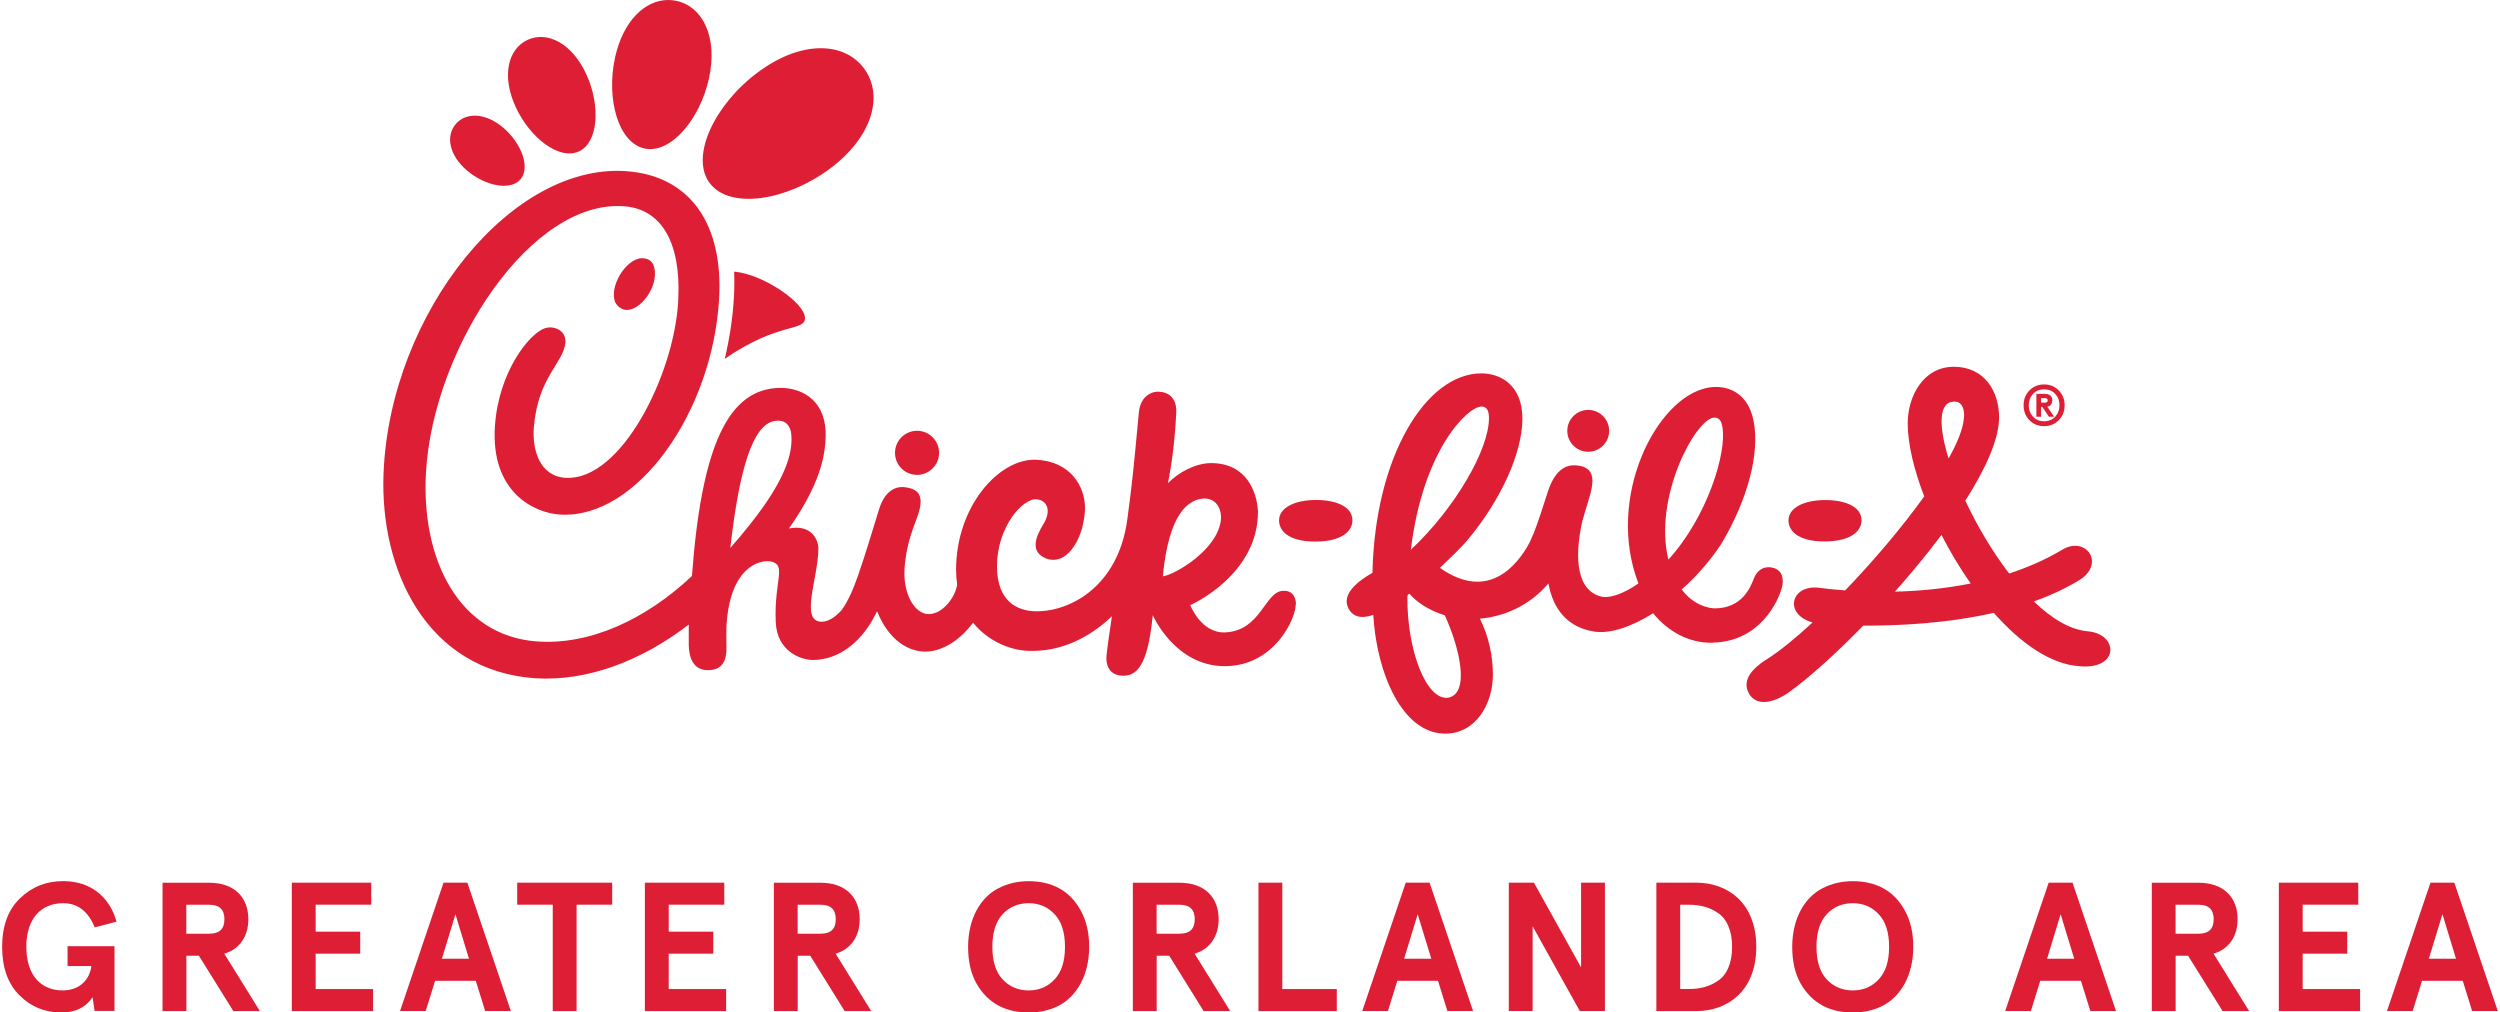 <?xml version="1.0" encoding="UTF-8"?> <svg xmlns="http://www.w3.org/2000/svg" id="b" data-name="Layer 2" width="368" viewBox="0 0 367.35 149.04"><g id="c" data-name="Layer 1"><g><path d="m230.38,63.42c0-1.7,1.38-3.08,3.08-3.08s3.08,1.38,3.08,3.08-1.38,3.08-3.08,3.08-3.08-1.38-3.08-3.08h0Zm37.84,16.28c3.94,0,5.47-1.54,5.47-3.11,0-2.03-2.44-3.01-5.46-2.98-3.1.03-5.29,1.18-5.29,3,0,1.5,1.36,3.09,5.29,3.09h0Zm-133.55-9.8c1.79,0,3.24-1.45,3.24-3.24s-1.45-3.25-3.24-3.25-3.25,1.45-3.25,3.25,1.45,3.24,3.25,3.24h0Zm117.16,24.71h-.16c-3.21.05-6.35-1.5-8.66-4.34-3.25,2.05-6.39,3.05-8.64,2.7-4.88-.74-6.34-4.59-6.76-7.1-2.8,3.3-6.52,4.88-10.1,5.2,1.28,2.49,1.92,5.48,1.92,8.24,0,4.29-2.5,8.68-7.02,8.68-6.31,0-10.09-8.86-10.59-17.49-1.08.4-2.86.71-3.69-1.01-1-2.07,1.48-3.99,3.57-5.17.37-17.2,7.9-29.36,16.04-29.36,2.74,0,6.03,1.66,6.03,6.66s-3.11,11.94-8.12,17.93c-.68.81-2.27,2.4-4.03,4.03,7.12,5.03,11.43-.39,13.21-3.72.42-.89.78-1.77,1.05-2.55,1.01-2.87.72-2.2,1.67-5.04,1.35-4.05,3.55-3.88,4.55-3.72,3.54.59,1.42,4.51.56,7.96l-.04.08c-1.34,5.88-.72,10.55,2.96,11.27,1.17.18,3.2-.51,5.27-1.98-4.84-12.54,2.56-27.38,10.22-28.81,2.55-.48,5.91.46,6.75,4.98.89,4.74-.88,11.35-4.55,17.64-.83,1.42-3.22,4.64-6.05,7.07.02.02.03.05.03.05,2.15,2.81,4.86,2.74,4.86,2.74,4.02-.02,5.23-3.1,5.73-4.38.57-1.46,1.74-1.94,2.97-1.55,1.34.43,1.43,1.8,1.18,2.8-.53,2.06-3.24,8.01-10.16,8.17h0Zm-44.49-13.67c6.49-6.09,11.54-14.77,11.51-19.42,0-.89-.21-1.68-1.1-1.68-2.03,0-8.64,6.41-10.4,21.1h0Zm5.01,9.63c-2.25-.68-4.11-1.89-5.21-3.18-.08.06-.16.11-.24.17-.01.1-.04.2-.06.3-.06,7.9,2.79,15.2,5.95,14.85,3.33-.56,1.76-7.33-.44-12.14h0Zm32.91-8.19c5.71-6.28,8.63-15.7,7.95-19.57-.15-.81-.47-1.43-1.31-1.33-2.67.32-8.88,11.71-6.64,20.9h0ZM104.14,26.94c2.92,3.93,11.29,2.65,17.67-2.09,6.38-4.74,7.96-10.87,5.04-14.79-2.92-3.92-9.23-4.17-15.61.58-6.38,4.74-10.02,12.38-7.1,16.31h0Zm201.75,71.13c-4.3-.22-8.77-3.37-12.73-7.86-7.01,1.59-14.2,1.91-19.21,1.88-4.16,4.26-8.13,7.81-10.97,9.83,0,0-3.84,2.88-5.7.43-1.09-1.64-.53-3.42,2.46-5.3,1.87-1.18,4.21-3.08,6.75-5.43-4.29-1.17-3.23-5.61.96-5.1.3.04,1.7.23,3.83.39,4.16-4.32,8.38-9.29,11.64-13.84-1.54-4-2.43-7.79-2.43-10.76,0-3.9,2.24-8.32,6.79-8.32s6.66,3.66,6.66,7.44c0,3.21-1.97,7.57-4.97,12.27,1.72,3.66,3.95,7.46,6.45,10.72,2.7-.88,5.36-2.03,7.85-3.52,3.37-2.01,6.26,1.86,2.73,4.34-2.13,1.33-4.48,2.41-6.95,3.29,2.6,2.5,5.33,4.18,7.96,4.4,4.5.39,4.68,5.61-1.11,5.15h0Zm-19.38-30.58c1.31-2.35,2.13-4.4,2.25-5.92.12-.9-.05-2.46-1.4-2.46-2.35,0-2.35,3.57-.85,8.39h0Zm3.25,18.4c-1.59-2.26-3.04-4.69-4.3-7.15-2.11,2.82-4.45,5.65-6.85,8.35,3.36-.08,7.2-.41,11.15-1.2h0Zm-91.01-9.3c0-2.04-2.45-3.02-5.48-2.99-3.11.03-5.32,1.18-5.32,3.01,0,1.5,1.36,3.11,5.31,3.11s5.49-1.55,5.49-3.13h0Zm-102.67-36.13c.02-.75-.03-2.45-1.93-2.45-2.36.07-4.9,4.24-3.89,6.54,1.86,2.99,5.75-.9,5.82-4.09h0Zm94.33,48.49c0,2.13-3.16,9.11-10.47,9.11s-10.58-7.51-10.58-7.51c-.73,7.6-2.42,9.15-4.75,8.89-1.41-.16-2.08-1.16-2.08-2.58,0-.53.45-3.75.82-6.15-3.19,3.05-7.43,5.32-12.43,5.09-2.47-.11-5.76-1.34-8.01-4.14-1.65,2.24-4.27,4.26-7.04,4.26-2.37,0-5.33-1.56-7.07-5.9l-.07.05c-2.01,4.24-5.44,7.08-9.39,7.08-1.68,0-5.31-1.18-5.48-5.62-.24-6.19,1.68-8.37-.73-8.88-1.75-.31-6.06.94-6.52,9.57-.03.99-.03,2.01,0,3.05.05,1.81-.5,3.32-2.59,3.38-2.19.07-2.9-1.64-2.96-3.63,0-.81-.01-1.88,0-3.08-7,5.38-14.99,8.39-22.63,7.9-16-1.13-22.85-15.96-22.3-30.13.93-23.69,19.1-46.31,36.4-44.45,8.9.95,13.6,7.9,13,18.67-.93,16.62-12.01,32.45-23.36,31.82-3.84-.22-10.31-3.27-9.64-13.06.55-8.02,5.1-13.65,7.38-14.38,1.33-.42,3.14.35,2.99,2.12-.25,2.99-4.02,5.02-4.64,12.42-.29,3.41.89,7.27,4.68,7.49,8.19.46,15.96-15.2,16.56-25.93.52-9.27-2.83-13.54-7.69-14.02-13.85-1.36-28.38,20.78-29.43,39.13-.75,13.08,5.01,23.99,16.18,24.89,7.89.63,16.17-3.22,22.97-9.62,1.43-19.29,5.38-27.54,12.91-27.69,2.82-.05,6.54,1.41,6.77,6.42.12,4.57-1.74,9.04-5.4,14.27,3.31-.63,4.3,1.65,4.33,2.89,0,4.42-2.81,10.87.51,10.84.94,0,1.95-.66,2.87-1.66,1.06-1.4,1.86-3.43,2.49-5.23,1.01-2.87,2.17-6.78,3.06-9.65.98-3.15,2.85-3.45,4.03-3.23,1.5.27,2.76.91,1.69,4.09-.51,1.53-1.74,4.09-1.97,7.92-.22,3.72,1.52,6.64,3.57,6.64,1.89,0,3.79-2.19,4.18-4.31-.1-.7-.16-1.44-.16-2.22,0-9.43,6.42-16.44,11.79-16.19,5.1.24,7.19,3.95,7.19,7.13-.08,4.08-2.43,8.48-5.6,7.45-2.67-.98-1.59-3.36-.55-5.07,1.28-2.06.54-3.51-.91-3.69-2.05-.26-5.9,4.05-5.9,9.86,0,5.42,3.27,6.49,5.36,6.61,4.92.27,12.46-3.29,13.83-13.54.74-5.58.87-6.88,1.69-15.67.24-2.62,2.05-3.07,2.67-3.1.84-.04,2.99.24,2.84,3.14-.23,4.47-.71,7.76-1.22,10.32,1.51-1.55,4.05-2.95,6.34-2.95,5.31,0,6.75,4.34,6.91,7.06.08,9.46-9.97,13.85-9.97,13.85,0,0,1.62,4.2,5.18,4.01,5.2-.27,5.78-5.89,8.38-6.11,1.76-.15,2,1.34,2,1.96h0Zm-74.25-24.89c-.03-.84-.45-1.89-1.47-2.09-3.14-.53-5.55,3.62-7.18,15.97-.11.86-.23,1.77-.33,2.72,2.03-2.31,3.68-4.39,5-6.28,3-4.32,4.21-7.63,3.98-10.32h0Zm63.24,12.38c.1-1.1-.39-3.06-2.47-3.06-2.29.11-5.2,2.09-6.09,11.46,1.65-.19,8.15-3.87,8.56-8.4h0ZM68.42,25.1c2.68,2.28,6.39,3.03,7.87,1.3,1.48-1.74.16-5.29-2.51-7.58-2.68-2.29-5.54-2.29-7.02-.56-1.48,1.73-1.02,4.55,1.66,6.84h0Zm26.12-3.24c3.82.83,8.17-4.24,9.5-10.34,1.33-6.1-.96-10.56-4.78-11.39-.41-.09-.83-.13-1.24-.13h-.02c-3.39.02-6.62,3.08-7.8,8.51-1.32,6.11.52,12.52,4.35,13.35h0Zm11.82,30.96c7.93-5.48,11.81-3.98,11.81-6,0-2.23-6.11-6.45-10.43-6.84.05,1.2.04,2.44-.03,3.72-.17,3.04-.63,6.11-1.35,9.11h0Zm-21.48-30.52c2.88-1.32,3.22-6.73,1.11-11.35-2.11-4.61-5.76-6.4-8.64-5.09-2.87,1.32-3.89,5.25-1.78,9.86,2.12,4.61,6.43,7.89,9.31,6.57h0Zm215.23,39.04h-.68v-3.36h1.25c.7,0,1.09.34,1.09.96,0,.51-.28.84-.73.93l1,1.47h-.77l-.96-1.44h-.2v1.44h0Zm0-2.07h.56c.28,0,.43-.11.43-.33s-.14-.33-.43-.33h-.56v.66h0Zm-1.7,2.58c-.58-.59-.86-1.32-.86-2.19s.28-1.6.86-2.19c.58-.59,1.3-.88,2.16-.88s1.58.29,2.15.88c.58.59.87,1.32.87,2.19s-.29,1.6-.87,2.19c-.58.59-1.29.88-2.15.88s-1.59-.29-2.16-.88h0Zm-.1-2.19c0,.67.21,1.23.63,1.68.42.45.96.67,1.63.67s1.22-.22,1.63-.67c.42-.45.63-1.01.63-1.68s-.21-1.23-.63-1.68c-.42-.45-.96-.67-1.63-.67s-1.22.22-1.63.67c-.42.45-.63,1.01-.63,1.68h0Z" fill="#dd1e35" stroke-width="0"></path><g><path d="m13.6,148.82l-.3-2.02c-1,1.48-2.51,2.24-4.59,2.24-2.43,0-4.48-.84-6.18-2.54s-2.54-4.08-2.54-7.13.86-5.43,2.62-7.13c1.75-1.7,3.86-2.54,6.37-2.54,4.08,0,6.86,2.38,7.85,5.97l-3.21.84c-.97-2.38-2.51-3.56-4.64-3.56-3.21,0-5.43,2.21-5.43,6.42s2.19,6.42,5.34,6.42c2.56,0,4-1.65,4.24-3.59h-3.51v-2.92h6.91v9.53h-2.94Z" fill="#dd1e35" stroke-width="0"></path><path d="m32.69,140.38l5.24,8.45h-3.91l-5.07-8.15h-1.84v8.15h-3.51v-18.89h6.88c3.67,0,5.75,2.13,5.75,5.37,0,2.51-1.27,4.4-3.54,5.07Zm-2.19-2.94c1.48,0,2.21-.7,2.21-2.13s-.73-2.13-2.21-2.13h-3.4v4.27h3.4Z" fill="#dd1e35" stroke-width="0"></path></g><g><path d="m42.63,129.93h11.69v3.24h-8.18v3.97h6.56v3.24h-6.56v5.21h8.45v3.24h-11.96v-18.89Z" fill="#dd1e35" stroke-width="0"></path><path d="m71.09,148.82l-1.38-4.45h-5.99l-1.38,4.45h-3.78l6.4-18.89h3.51l6.4,18.89h-3.78Zm-4.37-14.25l-2,6.56h3.99l-2-6.56Z" fill="#dd1e35" stroke-width="0"></path></g><g><path d="m75.81,133.17v-3.24h13.98v3.24h-5.24v15.66h-3.51v-15.66h-5.24Z" fill="#dd1e35" stroke-width="0"></path><path d="m94.6,129.93h11.69v3.24h-8.18v3.97h6.56v3.24h-6.56v5.21h8.45v3.24h-11.96v-18.89Z" fill="#dd1e35" stroke-width="0"></path></g><g><path d="m122.68,140.38l5.24,8.45h-3.91l-5.07-8.15h-1.84v8.15h-3.51v-18.89h6.88c3.67,0,5.75,2.13,5.75,5.37,0,2.51-1.27,4.4-3.54,5.07Zm-2.19-2.94c1.48,0,2.21-.7,2.21-2.13s-.73-2.13-2.21-2.13h-3.4v4.27h3.4Z" fill="#dd1e35" stroke-width="0"></path><path d="m151.09,129.71c3.27,0,5.99,1.27,7.64,4.27.84,1.48,1.27,3.29,1.27,5.4,0,4.21-1.86,7.29-4.48,8.66-1.32.67-2.78,1-4.43,1-3.27,0-5.97-1.27-7.67-4.26-.84-1.48-1.24-3.29-1.24-5.4,0-4.21,1.86-7.32,4.48-8.64,1.32-.67,2.78-1.03,4.43-1.03Zm0,3.24c-1.54,0-2.81.54-3.83,1.62-1,1.08-1.51,2.67-1.51,4.8s.51,3.72,1.51,4.8c1.03,1.08,2.29,1.62,3.83,1.62s2.81-.54,3.81-1.62c1.03-1.08,1.54-2.67,1.54-4.8s-.51-3.73-1.54-4.8c-1-1.08-2.27-1.62-3.81-1.62Z" fill="#dd1e35" stroke-width="0"></path><path d="m175.52,140.38l5.24,8.45h-3.91l-5.07-8.15h-1.84v8.15h-3.51v-18.89h6.88c3.67,0,5.75,2.13,5.75,5.37,0,2.51-1.27,4.4-3.54,5.07Zm-2.19-2.94c1.48,0,2.21-.7,2.21-2.13s-.73-2.13-2.21-2.13h-3.4v4.27h3.4Z" fill="#dd1e35" stroke-width="0"></path></g><path d="m184.92,129.93h3.51v15.66h8.02v3.24h-11.53v-18.89Z" fill="#dd1e35" stroke-width="0"></path><g><path d="m212.73,148.82l-1.38-4.45h-5.99l-1.38,4.45h-3.78l6.4-18.89h3.51l6.4,18.89h-3.78Zm-4.37-14.25l-2,6.56h4l-2-6.56Z" fill="#dd1e35" stroke-width="0"></path><path d="m232.41,129.93h3.51v18.89h-3.7l-6.94-12.47v12.47h-3.51v-18.89h3.7l6.94,12.47v-12.47Z" fill="#dd1e35" stroke-width="0"></path><path d="m243.49,148.82v-18.89h5.91c4.45,0,8.8,2.86,8.8,9.45s-4.35,9.45-8.8,9.45h-5.91Zm3.51-3.24h1.3c1.65,0,3-.35,4.26-1.21,1.3-.86,2.08-2.59,2.08-4.99s-.78-4.13-2.08-4.99c-1.27-.86-2.62-1.21-4.26-1.21h-1.3v12.42Z" fill="#dd1e35" stroke-width="0"></path><path d="m272.4,129.71c3.27,0,5.99,1.27,7.64,4.27.84,1.48,1.27,3.29,1.27,5.4,0,4.21-1.86,7.29-4.48,8.66-1.32.67-2.78,1-4.43,1-3.27,0-5.96-1.27-7.67-4.26-.84-1.48-1.24-3.29-1.24-5.4,0-4.21,1.86-7.32,4.48-8.64,1.32-.67,2.78-1.03,4.43-1.03Zm0,3.24c-1.54,0-2.81.54-3.83,1.62-1,1.08-1.51,2.67-1.51,4.8s.51,3.72,1.51,4.8c1.03,1.08,2.29,1.62,3.83,1.62s2.81-.54,3.81-1.62c1.03-1.08,1.54-2.67,1.54-4.8s-.51-3.73-1.54-4.8c-1-1.08-2.27-1.62-3.81-1.62Z" fill="#dd1e35" stroke-width="0"></path><path d="m307.37,148.82l-1.38-4.45h-5.99l-1.38,4.45h-3.78l6.4-18.89h3.51l6.4,18.89h-3.78Zm-4.37-14.25l-2,6.56h4l-2-6.56Z" fill="#dd1e35" stroke-width="0"></path><path d="m325.51,140.38l5.24,8.45h-3.91l-5.08-8.15h-1.83v8.15h-3.51v-18.89h6.88c3.67,0,5.75,2.13,5.75,5.37,0,2.51-1.27,4.4-3.54,5.07Zm-2.19-2.94c1.48,0,2.21-.7,2.21-2.13s-.73-2.13-2.21-2.13h-3.4v4.27h3.4Z" fill="#dd1e35" stroke-width="0"></path></g><g><path d="m335.12,129.93h11.69v3.24h-8.18v3.97h6.56v3.24h-6.56v5.21h8.45v3.24h-11.96v-18.89Z" fill="#dd1e35" stroke-width="0"></path><path d="m363.57,148.82l-1.38-4.45h-5.99l-1.38,4.45h-3.78l6.4-18.89h3.51l6.4,18.89h-3.78Zm-4.37-14.25l-2,6.56h4l-2-6.56Z" fill="#dd1e35" stroke-width="0"></path></g></g></g></svg> 